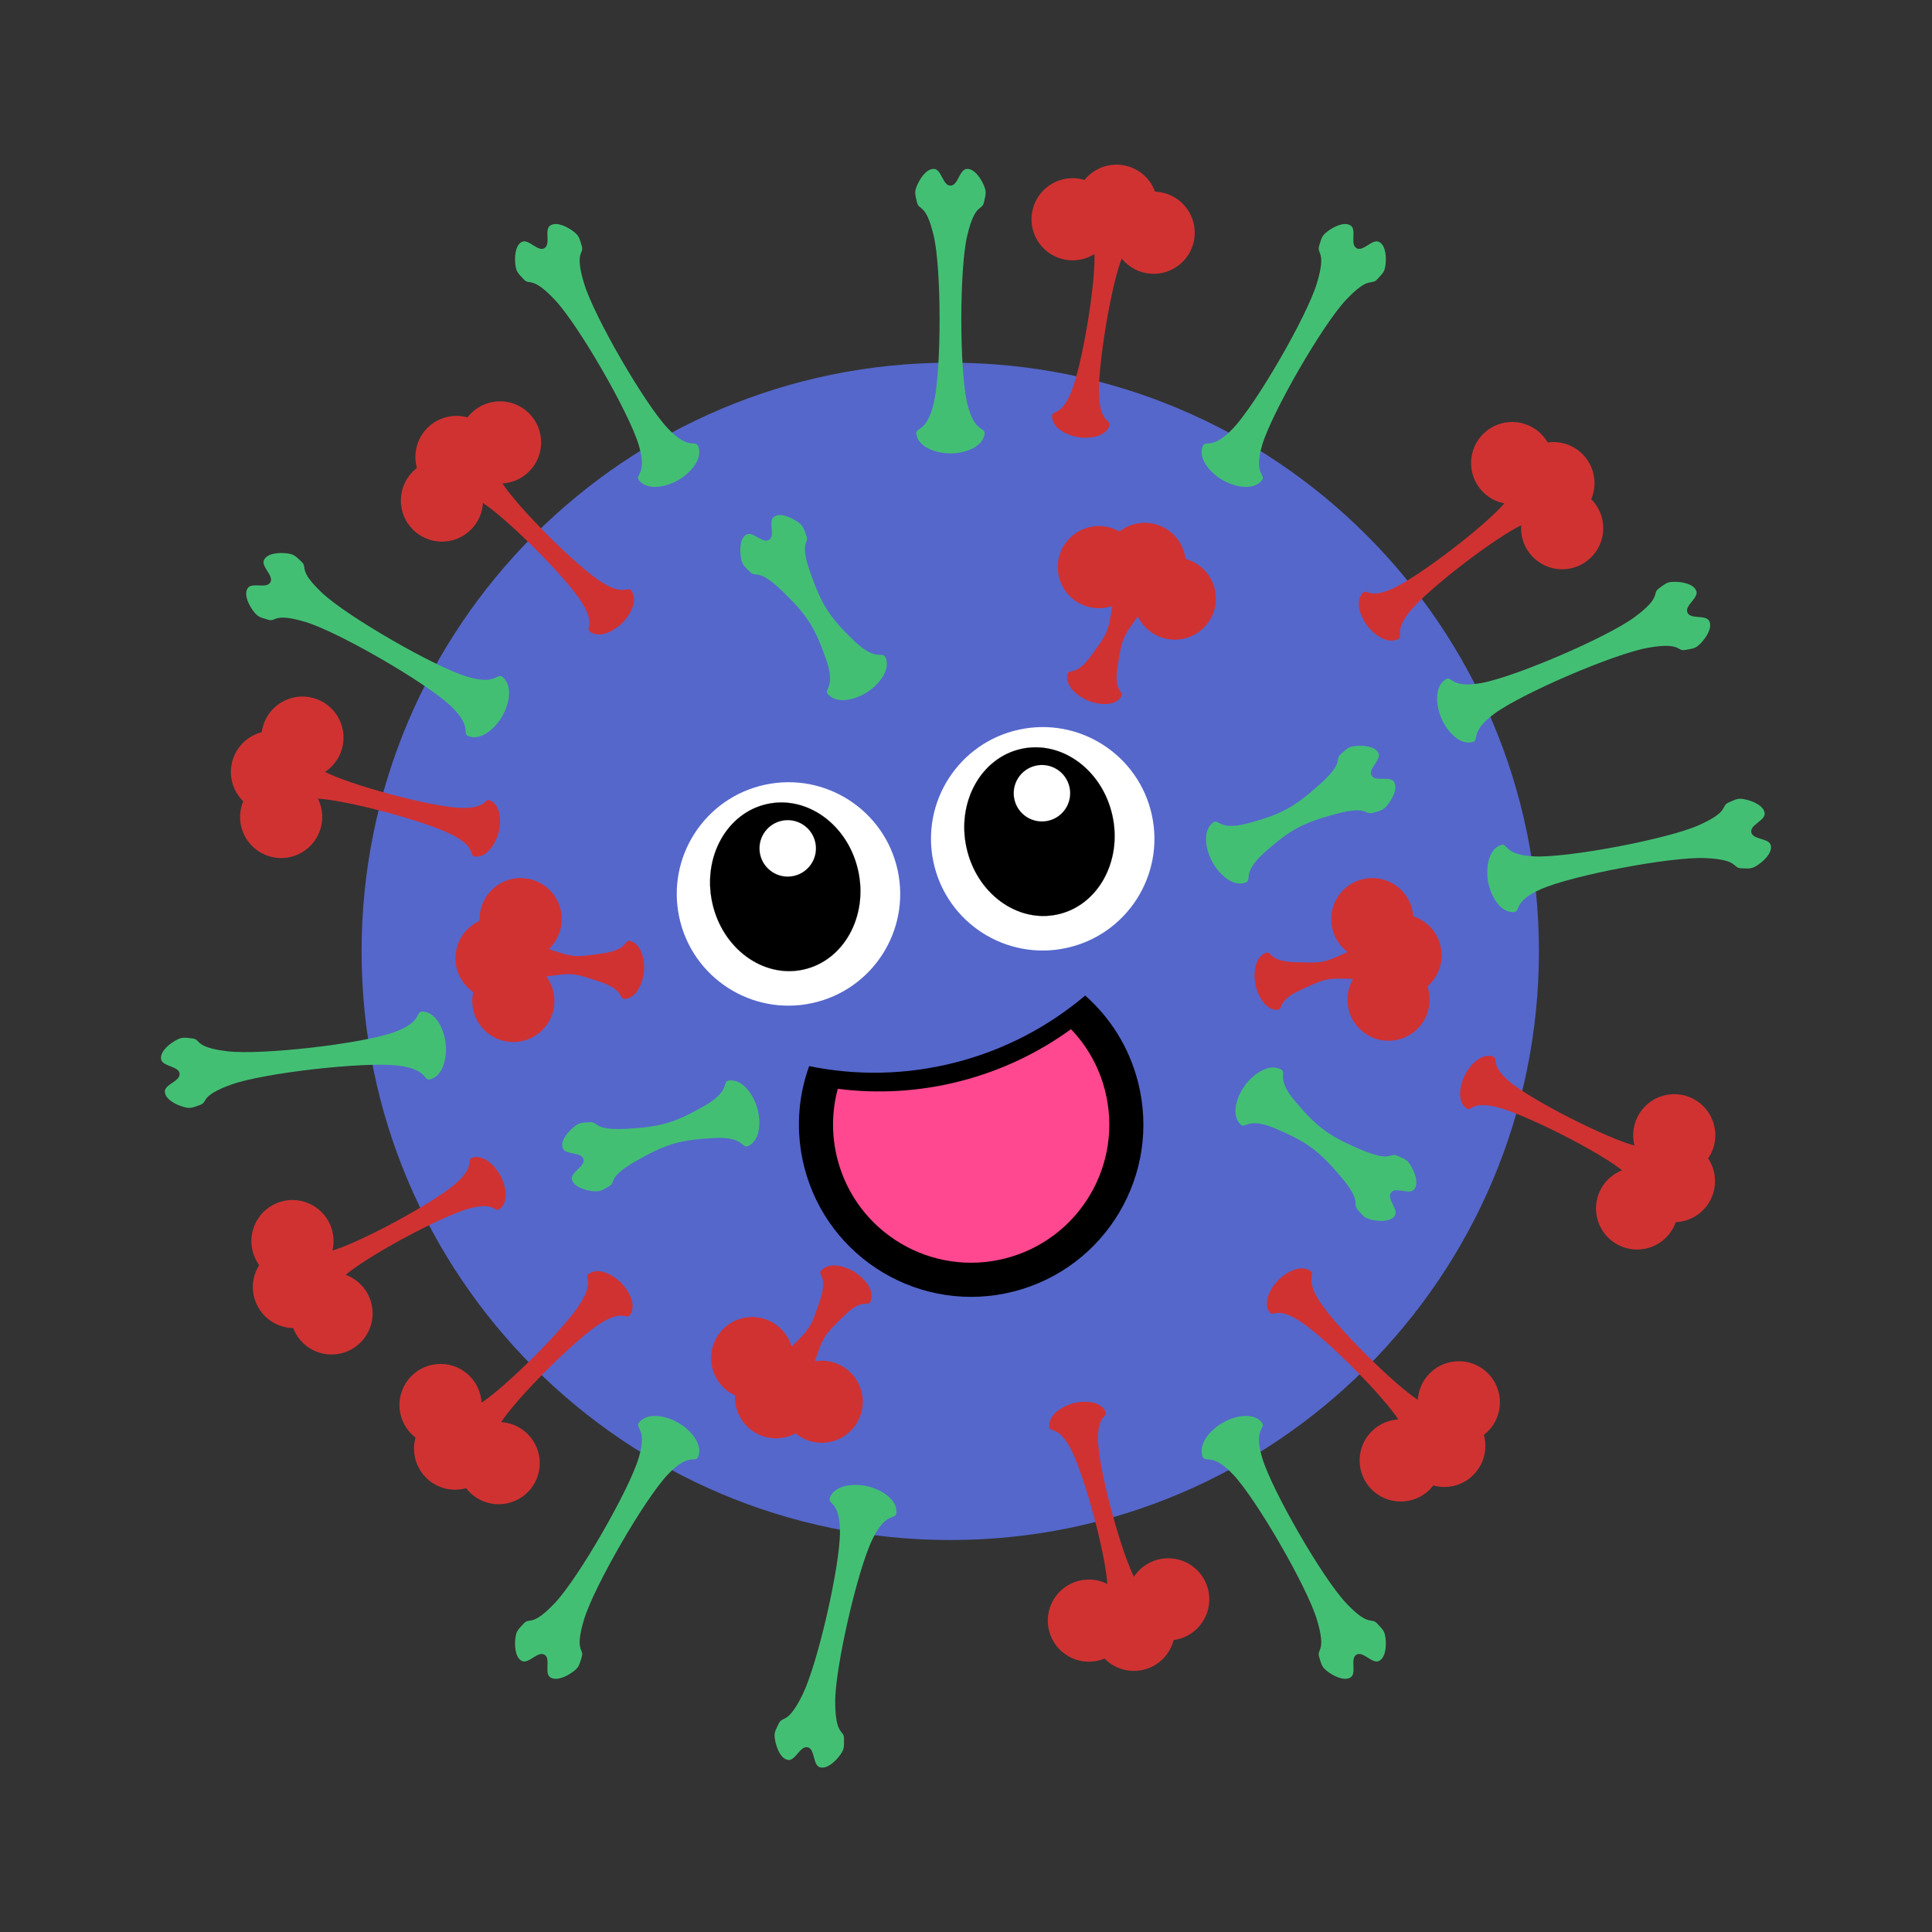 <svg:svg xmlns:dc="http://purl.org/dc/elements/1.1/" xmlns:ns1="http://sodipodi.sourceforge.net/DTD/sodipodi-0.dtd" xmlns:ns2="http://www.inkscape.org/namespaces/inkscape" xmlns:ns4="http://creativecommons.org/ns#" xmlns:rdf="http://www.w3.org/1999/02/22-rdf-syntax-ns#" xmlns:svg="http://www.w3.org/2000/svg" height="596.773" id="svg6135" version="1.1" viewBox="-49.664 -50.799 596.773 596.773" width="596.773" ns1:docname="_svgclean2.svg" ns2:version="0.48.3.1 r9886">
  <svg:rect x="-49.664" y="-50.799" width="596.773" height="596.773" fill="#333333" stroke="none"/>
  <ns1:namedview bordercolor="#666666" borderopacity="1.0" fit-margin-bottom="0" fit-margin-left="0" fit-margin-right="0" fit-margin-top="0" id="base" pagecolor="#ffffff" showgrid="false" ns2:current-layer="layer1" ns2:cx="206.51608" ns2:cy="-372.43719" ns2:document-units="px" ns2:pageopacity="0.0" ns2:pageshadow="2" ns2:window-height="452" ns2:window-maximized="0" ns2:window-width="670" ns2:window-x="104" ns2:window-y="104" ns2:zoom="0.35" />
  <svg:g id="layer1" transform="translate(-168.48 -221.91)" ns2:groupmode="layer" ns2:label="Layer 1">
    <svg:g id="g5416" transform="translate(1182.9 -971.43)">
      <svg:path d="m456 332.36c0 75.111-60.889 136-136 136s-136-60.889-136-136 60.889-136 136-136 136 60.889 136 136z" id="path3777-2" style="fill:#5567cb" transform="matrix(1.337 0 0 1.337 -1198.4 992.04)" ns1:cx="320" ns1:cy="332.36218" ns1:rx="136" ns1:ry="136" ns1:type="arc" />
      <svg:g id="g4726-4" style="fill:#d03232" transform="translate(-1145.5 904.06)">
        <svg:g id="g5460-5" style="fill:#d03232" transform="matrix(-1.122 1.122 -1.122 -1.122 1106.9 546.38)" ns2:transform-center-x="-100.95003" ns2:transform-center-y="98.792552">
          <svg:path d="m314.44 239.26c0.655 1.964 3.485 2.778 5.555 2.778s4.901-0.814 5.555-2.778c0.655-1.964-1.476-0.042-2.778-5.555s-1.301-22.263-0-27.776 2.433-4.097 2.778-5.555c0.344-1.458 0.428-1.745 0-2.778-0.428-1.033-1.468-2.778-2.778-2.778s-1.468 2.778-2.778 2.778c-1.309-0-1.468-2.778-2.778-2.778s-2.35 1.745-2.778 2.778c-0.428 1.033-0.344 1.32 0 2.778 0.344 1.458 1.476 0.042 2.778 5.555s1.301 22.263-0 27.776-3.432 3.591-2.778 5.555z" id="path5462-5" style="fill:#d03232" ns1:nodetypes="zzzzzzzzzzzzzzz" ns2:connector-curvature="0" ns2:transform-center-y="-113.9296" />
          <svg:path d="m328 196.36c0 4.418-3.582 8-8 8s-8-3.582-8-8 3.582-8 8-8 8 3.582 8 8z" id="path5464-1" style="fill:#d03232" ns1:cx="320" ns1:cy="196.36218" ns1:rx="8" ns1:ry="8" ns1:type="arc" />
          <svg:path d="m328 196.36c0 4.418-3.582 8-8 8s-8-3.582-8-8 3.582-8 8-8 8 3.582 8 8z" id="path5466-7" style="fill:#d03232" transform="translate(8,4)" ns1:cx="320" ns1:cy="196.36218" ns1:rx="8" ns1:ry="8" ns1:type="arc" />
          <svg:path d="m328 196.36c0 4.418-3.582 8-8 8s-8-3.582-8-8 3.582-8 8-8 8 3.582 8 8z" id="path5468-1" style="fill:#d03232" transform="translate(-8,4)" ns1:cx="320" ns1:cy="196.36218" ns1:rx="8" ns1:ry="8" ns1:type="arc" />
        </svg:g>
        <svg:g id="g5498-1" style="fill:#d03232" transform="matrix(-1.122 -1.122 1.122 -1.122 360.71 1265.3)" ns2:transform-center-x="98.792559" ns2:transform-center-y="100.95005">
          <svg:path d="m314.44 239.26c0.655 1.964 3.485 2.778 5.555 2.778s4.901-0.814 5.555-2.778c0.655-1.964-1.476-0.042-2.778-5.555s-1.301-22.263-0-27.776 2.433-4.097 2.778-5.555c0.344-1.458 0.428-1.745 0-2.778-0.428-1.033-1.468-2.778-2.778-2.778s-1.468 2.778-2.778 2.778c-1.309-0-1.468-2.778-2.778-2.778s-2.35 1.745-2.778 2.778c-0.428 1.033-0.344 1.32 0 2.778 0.344 1.458 1.476 0.042 2.778 5.555s1.301 22.263-0 27.776-3.432 3.591-2.778 5.555z" id="path5500-5" style="fill:#d03232" ns1:nodetypes="zzzzzzzzzzzzzzz" ns2:connector-curvature="0" ns2:transform-center-y="-113.9296" />
          <svg:path d="m328 196.36c0 4.418-3.582 8-8 8s-8-3.582-8-8 3.582-8 8-8 8 3.582 8 8z" id="path5502-2" style="fill:#d03232" ns1:cx="320" ns1:cy="196.36218" ns1:rx="8" ns1:ry="8" ns1:type="arc" />
          <svg:path d="m328 196.36c0 4.418-3.582 8-8 8s-8-3.582-8-8 3.582-8 8-8 8 3.582 8 8z" id="path5504-7" style="fill:#d03232" transform="translate(8,4)" ns1:cx="320" ns1:cy="196.36218" ns1:rx="8" ns1:ry="8" ns1:type="arc" />
          <svg:path d="m328 196.36c0 4.418-3.582 8-8 8s-8-3.582-8-8 3.582-8 8-8 8 3.582 8 8z" id="path5506-6" style="fill:#d03232" transform="translate(-8,4)" ns1:cx="320" ns1:cy="196.36218" ns1:rx="8" ns1:ry="8" ns1:type="arc" />
        </svg:g>
        <svg:g id="g5544-1" style="fill:#d03232" transform="matrix(1.122 -1.122 1.122 1.122 -356.94 518.35)" ns2:transform-center-x="100.95003" ns2:transform-center-y="-98.792555">
          <svg:path d="m314.44 239.26c0.655 1.964 3.485 2.778 5.555 2.778s4.901-0.814 5.555-2.778c0.655-1.964-1.476-0.042-2.778-5.555s-1.301-22.263-0-27.776 2.433-4.097 2.778-5.555c0.344-1.458 0.428-1.745 0-2.778-0.428-1.033-1.468-2.778-2.778-2.778s-1.468 2.778-2.778 2.778c-1.309-0-1.468-2.778-2.778-2.778s-2.35 1.745-2.778 2.778c-0.428 1.033-0.344 1.32 0 2.778 0.344 1.458 1.476 0.042 2.778 5.555s1.301 22.263-0 27.776-3.432 3.591-2.778 5.555z" id="path5546-4" style="fill:#d03232" ns1:nodetypes="zzzzzzzzzzzzzzz" ns2:connector-curvature="0" ns2:transform-center-y="-113.9296" />
          <svg:path d="m328 196.36c0 4.418-3.582 8-8 8s-8-3.582-8-8 3.582-8 8-8 8 3.582 8 8z" id="path5548-2" style="fill:#d03232" ns1:cx="320" ns1:cy="196.36218" ns1:rx="8" ns1:ry="8" ns1:type="arc" />
          <svg:path d="m328 196.36c0 4.418-3.582 8-8 8s-8-3.582-8-8 3.582-8 8-8 8 3.582 8 8z" id="path5550-3" style="fill:#d03232" transform="translate(8,4)" ns1:cx="320" ns1:cy="196.36218" ns1:rx="8" ns1:ry="8" ns1:type="arc" />
          <svg:path d="m328 196.36c0 4.418-3.582 8-8 8s-8-3.582-8-8 3.582-8 8-8 8 3.582 8 8z" id="path5552-2" style="fill:#d03232" transform="translate(-8,4)" ns1:cx="320" ns1:cy="196.36218" ns1:rx="8" ns1:ry="8" ns1:type="arc" />
        </svg:g>
        <svg:g id="g4517-2" style="fill:#d03232" transform="matrix(1.565 .26 -.26 1.565 -23.459 -88.475)" ns2:transform-center-x="-23.566515" ns2:transform-center-y="-137.01939">
          <svg:path d="m314.44 239.26c0.655 1.964 3.485 2.778 5.555 2.778s4.901-0.814 5.555-2.778c0.655-1.964-1.476-0.042-2.778-5.555s-1.301-22.263-0-27.776 2.433-4.097 2.778-5.555c0.344-1.458 0.428-1.745 0-2.778-0.428-1.033-1.468-2.778-2.778-2.778s-1.468 2.778-2.778 2.778c-1.309-0-1.468-2.778-2.778-2.778s-2.35 1.745-2.778 2.778c-0.428 1.033-0.344 1.32 0 2.778 0.344 1.458 1.476 0.042 2.778 5.555s1.301 22.263-0 27.776-3.432 3.591-2.778 5.555z" id="path4505-1" style="fill:#d03232" ns1:nodetypes="zzzzzzzzzzzzzzz" ns2:connector-curvature="0" ns2:transform-center-y="-113.9296" />
          <svg:path d="m328 196.36c0 4.418-3.582 8-8 8s-8-3.582-8-8 3.582-8 8-8 8 3.582 8 8z" id="path4511-6" style="fill:#d03232" ns1:cx="320" ns1:cy="196.36218" ns1:rx="8" ns1:ry="8" ns1:type="arc" />
          <svg:path d="m328 196.36c0 4.418-3.582 8-8 8s-8-3.582-8-8 3.582-8 8-8 8 3.582 8 8z" id="path4513-8" style="fill:#d03232" transform="translate(8,4)" ns1:cx="320" ns1:cy="196.36218" ns1:rx="8" ns1:ry="8" ns1:type="arc" />
          <svg:path d="m328 196.36c0 4.418-3.582 8-8 8s-8-3.582-8-8 3.582-8 8-8 8 3.582 8 8z" id="path4515-5" style="fill:#d03232" transform="translate(-8,4)" ns1:cx="320" ns1:cy="196.36218" ns1:rx="8" ns1:ry="8" ns1:type="arc" />
        </svg:g>
        <svg:g id="g5245-7" style="fill:#d03232" transform="matrix(1.466 .607 -.607 1.466 95.299 -94.164)" ns2:transform-center-x="-31.72753" ns2:transform-center-y="-62.682949">
          <svg:path d="m314.44 239.26c0.655 1.964 3.485 2.778 5.555 2.778s4.901-0.814 5.555-2.778c0.655-1.964-1.476-0.042-2.778-5.555s-1.301-5.405-0-10.918c1.301-5.513 2.433-4.097 2.778-5.555 0.344-1.458 0.428-1.745 0-2.778-0.428-1.033-1.468-2.778-2.778-2.778s-1.468 2.778-2.778 2.778c-1.309-0-1.468-2.778-2.778-2.778s-2.35 1.745-2.778 2.778c-0.428 1.033-0.344 1.32 0 2.778 0.344 1.458 1.476 0.042 2.778 5.555s1.301 5.405-0 10.918c-1.301 5.513-3.432 3.591-2.778 5.555z" id="path5247-6" style="fill:#d03232" ns1:nodetypes="zzzzzzzzzzzzzzz" ns2:connector-curvature="0" ns2:transform-center-y="-113.9296" />
          <svg:path d="m328 196.36c0 4.418-3.582 8-8 8s-8-3.582-8-8 3.582-8 8-8 8 3.582 8 8z" id="path5249-1" style="fill:#d03232" transform="translate(0 16.858)" ns1:cx="320" ns1:cy="196.36218" ns1:rx="8" ns1:ry="8" ns1:type="arc" />
          <svg:path d="m328 196.36c0 4.418-3.582 8-8 8s-8-3.582-8-8 3.582-8 8-8 8 3.582 8 8z" id="path5251-8" style="fill:#d03232" transform="translate(8 20.858)" ns1:cx="320" ns1:cy="196.36218" ns1:rx="8" ns1:ry="8" ns1:type="arc" />
          <svg:path d="m328 196.36c0 4.418-3.582 8-8 8s-8-3.582-8-8 3.582-8 8-8 8 3.582 8 8z" id="path5253-9" style="fill:#d03232" transform="translate(-8 20.858)" ns1:cx="320" ns1:cy="196.36218" ns1:rx="8" ns1:ry="8" ns1:type="arc" />
        </svg:g>
        <svg:g id="g5392-2" style="fill:#d03232" transform="matrix(.966 1.258 -1.258 .966 499.16 -204.53)" ns2:transform-center-x="-109.8493" ns2:transform-center-y="-88.530688">
          <svg:path d="m314.44 239.26c0.655 1.964 3.485 2.778 5.555 2.778s4.901-0.814 5.555-2.778c0.655-1.964-1.476-0.042-2.778-5.555s-1.301-22.263-0-27.776 2.433-4.097 2.778-5.555c0.344-1.458 0.428-1.745 0-2.778-0.428-1.033-1.468-2.778-2.778-2.778s-1.468 2.778-2.778 2.778c-1.309-0-1.468-2.778-2.778-2.778s-2.35 1.745-2.778 2.778c-0.428 1.033-0.344 1.32 0 2.778 0.344 1.458 1.476 0.042 2.778 5.555s1.301 22.263-0 27.776-3.432 3.591-2.778 5.555z" id="path5394-7" style="fill:#d03232" ns1:nodetypes="zzzzzzzzzzzzzzz" ns2:connector-curvature="0" ns2:transform-center-y="-113.9296" />
          <svg:path d="m328 196.36c0 4.418-3.582 8-8 8s-8-3.582-8-8 3.582-8 8-8 8 3.582 8 8z" id="path5396-9" style="fill:#d03232" ns1:cx="320" ns1:cy="196.36218" ns1:rx="8" ns1:ry="8" ns1:type="arc" />
          <svg:path d="m328 196.36c0 4.418-3.582 8-8 8s-8-3.582-8-8 3.582-8 8-8 8 3.582 8 8z" id="path5398-5" style="fill:#d03232" transform="translate(8,4)" ns1:cx="320" ns1:cy="196.36218" ns1:rx="8" ns1:ry="8" ns1:type="arc" />
          <svg:path d="m328 196.36c0 4.418-3.582 8-8 8s-8-3.582-8-8 3.582-8 8-8 8 3.582 8 8z" id="path5400-4" style="fill:#d03232" transform="translate(-8,4)" ns1:cx="320" ns1:cy="196.36218" ns1:rx="8" ns1:ry="8" ns1:type="arc" />
        </svg:g>
        <svg:g id="g5295-3" style="fill:#d03232" transform="matrix(.314 1.555 -1.555 .314 745.1 -30.977)" ns2:transform-center-x="-67.571363" ns2:transform-center-y="-13.931437">
          <svg:path d="m314.44 239.26c0.655 1.964 3.485 2.778 5.555 2.778s4.901-0.814 5.555-2.778c0.655-1.964-1.476-0.042-2.778-5.555s-1.301-5.405-0-10.918c1.301-5.513 2.433-4.097 2.778-5.555 0.344-1.458 0.428-1.745 0-2.778-0.428-1.033-1.468-2.778-2.778-2.778s-1.468 2.778-2.778 2.778c-1.309-0-1.468-2.778-2.778-2.778s-2.35 1.745-2.778 2.778c-0.428 1.033-0.344 1.32 0 2.778 0.344 1.458 1.476 0.042 2.778 5.555s1.301 5.405-0 10.918c-1.301 5.513-3.432 3.591-2.778 5.555z" id="path5297-1" style="fill:#d03232" ns1:nodetypes="zzzzzzzzzzzzzzz" ns2:connector-curvature="0" ns2:transform-center-y="-113.9296" />
          <svg:path d="m328 196.36c0 4.418-3.582 8-8 8s-8-3.582-8-8 3.582-8 8-8 8 3.582 8 8z" id="path5299-2" style="fill:#d03232" transform="translate(0 16.858)" ns1:cx="320" ns1:cy="196.36218" ns1:rx="8" ns1:ry="8" ns1:type="arc" />
          <svg:path d="m328 196.36c0 4.418-3.582 8-8 8s-8-3.582-8-8 3.582-8 8-8 8 3.582 8 8z" id="path5301-3" style="fill:#d03232" transform="translate(8 20.858)" ns1:cx="320" ns1:cy="196.36218" ns1:rx="8" ns1:ry="8" ns1:type="arc" />
          <svg:path d="m328 196.36c0 4.418-3.582 8-8 8s-8-3.582-8-8 3.582-8 8-8 8 3.582 8 8z" id="path5303-3" style="fill:#d03232" transform="translate(-8 20.858)" ns1:cx="320" ns1:cy="196.36218" ns1:rx="8" ns1:ry="8" ns1:type="arc" />
        </svg:g>
        <svg:g id="g5323-4" style="fill:#d03232" transform="matrix(-1.343 -.843 .843 -1.343 571.13 1226.2)" ns2:transform-center-x="41.96095" ns2:transform-center-y="57.837482">
          <svg:path d="m314.44 239.26c0.655 1.964 3.485 2.778 5.555 2.778s4.901-0.814 5.555-2.778c0.655-1.964-1.476-0.042-2.778-5.555s-1.301-5.405-0-10.918c1.301-5.513 2.433-4.097 2.778-5.555 0.344-1.458 0.428-1.745 0-2.778-0.428-1.033-1.468-2.778-2.778-2.778s-1.468 2.778-2.778 2.778c-1.309-0-1.468-2.778-2.778-2.778s-2.35 1.745-2.778 2.778c-0.428 1.033-0.344 1.32 0 2.778 0.344 1.458 1.476 0.042 2.778 5.555s1.301 5.405-0 10.918c-1.301 5.513-3.432 3.591-2.778 5.555z" id="path5325-1" style="fill:#d03232" ns1:nodetypes="zzzzzzzzzzzzzzz" ns2:connector-curvature="0" ns2:transform-center-y="-113.9296" />
          <svg:path d="m328 196.36c0 4.418-3.582 8-8 8s-8-3.582-8-8 3.582-8 8-8 8 3.582 8 8z" id="path5327-1" style="fill:#d03232" transform="translate(0 16.858)" ns1:cx="320" ns1:cy="196.36218" ns1:rx="8" ns1:ry="8" ns1:type="arc" />
          <svg:path d="m328 196.36c0 4.418-3.582 8-8 8s-8-3.582-8-8 3.582-8 8-8 8 3.582 8 8z" id="path5329-3" style="fill:#d03232" transform="translate(8 20.858)" ns1:cx="320" ns1:cy="196.36218" ns1:rx="8" ns1:ry="8" ns1:type="arc" />
          <svg:path d="m328 196.36c0 4.418-3.582 8-8 8s-8-3.582-8-8 3.582-8 8-8 8 3.582 8 8z" id="path5331-8" style="fill:#d03232" transform="translate(-8 20.858)" ns1:cx="320" ns1:cy="196.36218" ns1:rx="8" ns1:ry="8" ns1:type="arc" />
        </svg:g>
        <svg:g id="g5351-7" style="fill:#d03232" transform="matrix(.141 -1.58 1.58 .141 -147.22 1010)" ns2:transform-center-x="68.180107" ns2:transform-center-y="-8.6868897">
          <svg:path d="m314.44 239.26c0.655 1.964 3.485 2.778 5.555 2.778s4.901-0.814 5.555-2.778c0.655-1.964-1.476-0.042-2.778-5.555s-1.301-5.405-0-10.918c1.301-5.513 2.433-4.097 2.778-5.555 0.344-1.458 0.428-1.745 0-2.778-0.428-1.033-1.468-2.778-2.778-2.778s-1.468 2.778-2.778 2.778c-1.309-0-1.468-2.778-2.778-2.778s-2.35 1.745-2.778 2.778c-0.428 1.033-0.344 1.32 0 2.778 0.344 1.458 1.476 0.042 2.778 5.555s1.301 5.405-0 10.918c-1.301 5.513-3.432 3.591-2.778 5.555z" id="path5353-4" style="fill:#d03232" ns1:nodetypes="zzzzzzzzzzzzzzz" ns2:connector-curvature="0" ns2:transform-center-y="-113.9296" />
          <svg:path d="m328 196.36c0 4.418-3.582 8-8 8s-8-3.582-8-8 3.582-8 8-8 8 3.582 8 8z" id="path5355-2" style="fill:#d03232" transform="translate(0 16.858)" ns1:cx="320" ns1:cy="196.36218" ns1:rx="8" ns1:ry="8" ns1:type="arc" />
          <svg:path d="m328 196.36c0 4.418-3.582 8-8 8s-8-3.582-8-8 3.582-8 8-8 8 3.582 8 8z" id="path5357-7" style="fill:#d03232" transform="translate(8 20.858)" ns1:cx="320" ns1:cy="196.36218" ns1:rx="8" ns1:ry="8" ns1:type="arc" />
          <svg:path d="m328 196.36c0 4.418-3.582 8-8 8s-8-3.582-8-8 3.582-8 8-8 8 3.582 8 8z" id="path5359-7" style="fill:#d03232" transform="translate(-8 20.858)" ns1:cx="320" ns1:cy="196.36218" ns1:rx="8" ns1:ry="8" ns1:type="arc" />
        </svg:g>
        <svg:g id="g5432-9" style="fill:#d03232" transform="matrix(-.718 1.414 -1.414 -.718 1105.9 291.83)" ns2:transform-center-x="-123.41021" ns2:transform-center-y="67.384229">
          <svg:path d="m314.44 239.26c0.655 1.964 3.485 2.778 5.555 2.778s4.901-0.814 5.555-2.778c0.655-1.964-1.476-0.042-2.778-5.555s-1.301-22.263-0-27.776 2.433-4.097 2.778-5.555c0.344-1.458 0.428-1.745 0-2.778-0.428-1.033-1.468-2.778-2.778-2.778s-1.468 2.778-2.778 2.778c-1.309-0-1.468-2.778-2.778-2.778s-2.35 1.745-2.778 2.778c-0.428 1.033-0.344 1.32 0 2.778 0.344 1.458 1.476 0.042 2.778 5.555s1.301 22.263-0 27.776-3.432 3.591-2.778 5.555z" id="path5434-3" style="fill:#d03232" ns1:nodetypes="zzzzzzzzzzzzzzz" ns2:connector-curvature="0" ns2:transform-center-y="-113.9296" />
          <svg:path d="m328 196.36c0 4.418-3.582 8-8 8s-8-3.582-8-8 3.582-8 8-8 8 3.582 8 8z" id="path5436-1" style="fill:#d03232" ns1:cx="320" ns1:cy="196.36218" ns1:rx="8" ns1:ry="8" ns1:type="arc" />
          <svg:path d="m328 196.36c0 4.418-3.582 8-8 8s-8-3.582-8-8 3.582-8 8-8 8 3.582 8 8z" id="path5438-9" style="fill:#d03232" transform="translate(8,4)" ns1:cx="320" ns1:cy="196.36218" ns1:rx="8" ns1:ry="8" ns1:type="arc" />
          <svg:path d="m328 196.36c0 4.418-3.582 8-8 8s-8-3.582-8-8 3.582-8 8-8 8 3.582 8 8z" id="path5440-8" style="fill:#d03232" transform="translate(-8,4)" ns1:cx="320" ns1:cy="196.36218" ns1:rx="8" ns1:ry="8" ns1:type="arc" />
        </svg:g>
        <svg:g id="g5470-6" style="fill:#d03232" transform="matrix(-1.532 .411 -.411 -1.532 1002.6 911.22)" ns2:transform-center-x="-41.953217" ns2:transform-center-y="133.65634">
          <svg:path d="m314.44 239.26c0.655 1.964 3.485 2.778 5.555 2.778s4.901-0.814 5.555-2.778c0.655-1.964-1.476-0.042-2.778-5.555s-1.301-22.263-0-27.776 2.433-4.097 2.778-5.555c0.344-1.458 0.428-1.745 0-2.778-0.428-1.033-1.468-2.778-2.778-2.778s-1.468 2.778-2.778 2.778c-1.309-0-1.468-2.778-2.778-2.778s-2.35 1.745-2.778 2.778c-0.428 1.033-0.344 1.32 0 2.778 0.344 1.458 1.476 0.042 2.778 5.555s1.301 22.263-0 27.776-3.432 3.591-2.778 5.555z" id="path5472-5" style="fill:#d03232" ns1:nodetypes="zzzzzzzzzzzzzzz" ns2:connector-curvature="0" ns2:transform-center-y="-113.9296" />
          <svg:path d="m328 196.36c0 4.418-3.582 8-8 8s-8-3.582-8-8 3.582-8 8-8 8 3.582 8 8z" id="path5474-0" style="fill:#d03232" ns1:cx="320" ns1:cy="196.36218" ns1:rx="8" ns1:ry="8" ns1:type="arc" />
          <svg:path d="m328 196.36c0 4.418-3.582 8-8 8s-8-3.582-8-8 3.582-8 8-8 8 3.582 8 8z" id="path5476-2" style="fill:#d03232" transform="translate(8,4)" ns1:cx="320" ns1:cy="196.36218" ns1:rx="8" ns1:ry="8" ns1:type="arc" />
          <svg:path d="m328 196.36c0 4.418-3.582 8-8 8s-8-3.582-8-8 3.582-8 8-8 8 3.582 8 8z" id="path5478-8" style="fill:#d03232" transform="translate(-8,4)" ns1:cx="320" ns1:cy="196.36218" ns1:rx="8" ns1:ry="8" ns1:type="arc" />
        </svg:g>
        <svg:g id="g5516-6" style="fill:#d03232" transform="matrix(-.754 -1.396 1.396 -.754 139.37 1230.8)" ns2:transform-center-x="121.94023" ns2:transform-center-y="70.33594">
          <svg:path d="m314.44 239.26c0.655 1.964 3.485 2.778 5.555 2.778s4.901-0.814 5.555-2.778c0.655-1.964-1.476-0.042-2.778-5.555s-1.301-22.263-0-27.776 2.433-4.097 2.778-5.555c0.344-1.458 0.428-1.745 0-2.778-0.428-1.033-1.468-2.778-2.778-2.778s-1.468 2.778-2.778 2.778c-1.309-0-1.468-2.778-2.778-2.778s-2.35 1.745-2.778 2.778c-0.428 1.033-0.344 1.32 0 2.778 0.344 1.458 1.476 0.042 2.778 5.555s1.301 22.263-0 27.776-3.432 3.591-2.778 5.555z" id="path5518-0" style="fill:#d03232" ns1:nodetypes="zzzzzzzzzzzzzzz" ns2:connector-curvature="0" ns2:transform-center-y="-113.9296" />
          <svg:path d="m328 196.36c0 4.418-3.582 8-8 8s-8-3.582-8-8 3.582-8 8-8 8 3.582 8 8z" id="path5520-2" style="fill:#d03232" ns1:cx="320" ns1:cy="196.36218" ns1:rx="8" ns1:ry="8" ns1:type="arc" />
          <svg:path d="m328 196.36c0 4.418-3.582 8-8 8s-8-3.582-8-8 3.582-8 8-8 8 3.582 8 8z" id="path5522-4" style="fill:#d03232" transform="translate(8,4)" ns1:cx="320" ns1:cy="196.36218" ns1:rx="8" ns1:ry="8" ns1:type="arc" />
          <svg:path d="m328 196.36c0 4.418-3.582 8-8 8s-8-3.582-8-8 3.582-8 8-8 8 3.582 8 8z" id="path5524-8" style="fill:#d03232" transform="translate(-8,4)" ns1:cx="320" ns1:cy="196.36218" ns1:rx="8" ns1:ry="8" ns1:type="arc" />
        </svg:g>
        <svg:g id="g5526-6" style="fill:#d03232" transform="matrix(.411 -1.532 1.532 .411 -266.92 886.47)" ns2:transform-center-x="134.44604" ns2:transform-center-y="-39.006044">
          <svg:path d="m314.44 239.26c0.655 1.964 3.485 2.778 5.555 2.778s4.901-0.814 5.555-2.778c0.655-1.964-1.476-0.042-2.778-5.555s-1.301-22.263-0-27.776 2.433-4.097 2.778-5.555c0.344-1.458 0.428-1.745 0-2.778-0.428-1.033-1.468-2.778-2.778-2.778s-1.468 2.778-2.778 2.778c-1.309-0-1.468-2.778-2.778-2.778s-2.35 1.745-2.778 2.778c-0.428 1.033-0.344 1.32 0 2.778 0.344 1.458 1.476 0.042 2.778 5.555s1.301 22.263-0 27.776-3.432 3.591-2.778 5.555z" id="path5528-5" style="fill:#d03232" ns1:nodetypes="zzzzzzzzzzzzzzz" ns2:connector-curvature="0" ns2:transform-center-y="-113.9296" />
          <svg:path d="m328 196.36c0 4.418-3.582 8-8 8s-8-3.582-8-8 3.582-8 8-8 8 3.582 8 8z" id="path5530-0" style="fill:#d03232" ns1:cx="320" ns1:cy="196.36218" ns1:rx="8" ns1:ry="8" ns1:type="arc" />
          <svg:path d="m328 196.36c0 4.418-3.582 8-8 8s-8-3.582-8-8 3.582-8 8-8 8 3.582 8 8z" id="path5532-9" style="fill:#d03232" transform="translate(8,4)" ns1:cx="320" ns1:cy="196.36218" ns1:rx="8" ns1:ry="8" ns1:type="arc" />
          <svg:path d="m328 196.36c0 4.418-3.582 8-8 8s-8-3.582-8-8 3.582-8 8-8 8 3.582 8 8z" id="path5534-0" style="fill:#d03232" transform="translate(-8,4)" ns1:cx="320" ns1:cy="196.36218" ns1:rx="8" ns1:ry="8" ns1:type="arc" />
        </svg:g>
      </svg:g>
      <svg:g id="g4710-0" style="fill:#43bf74" transform="translate(-1145.5 904.06)">
        <svg:path d="m364.66 373.37c1.219 3.656 6.486 5.17 10.34 5.17 3.853 0 9.121-1.514 10.34-5.17 1.219-3.656-2.748-0.079-5.17-10.34s-2.422-41.438 0-51.699 4.529-7.626 5.17-10.34c0.641-2.714 0.796-3.248 0-5.17-0.796-1.922-2.733-5.17-5.17-5.17s-2.733 5.17-5.17 5.17-2.733-5.17-5.17-5.17-4.374 3.248-5.17 5.17c-0.796 1.922-0.641 2.456 0 5.17 0.641 2.714 2.748 0.079 5.17 10.34s2.422 41.438 0 51.699-6.388 6.684-5.17 10.34z" id="path3765-6" style="fill:#43bf74" ns1:nodetypes="zzzzzzzzzzzzzzz" ns2:connector-curvature="0" ns2:transform-center-y="-158.6" />
        <svg:path d="m337.81 453.53c3.003 2.414 8.252 0.836 11.492-1.25 3.24-2.086 6.85-6.211 5.895-9.944-0.954-3.733-2.353 1.421-9.944-5.895-7.591-7.316-9.992-11.046-13.51-20.985-3.518-9.939-0.32-8.864-1.25-11.492-0.93-2.629-1.089-3.162-2.799-4.347-1.71-1.185-5.096-2.868-7.146-1.548s0.501 5.826-1.548 7.146-5.096-2.868-7.146-1.548-1.919 5.099-1.548 7.146 0.791 2.412 2.799 4.347c2.008 1.935 2.353-1.421 9.944 5.895s9.992 11.046 13.51 20.985c3.518 9.939-1.753 9.078 1.25 11.492z" id="path5255-1" style="fill:#43bf74" ns1:nodetypes="zzzzzzzzzzzzzzz" ns2:connector-curvature="0" ns2:transform-center-x="47.992182" ns2:transform-center-y="-74.902816" />
        <svg:path d="m455.48 493.14c-2.632 2.814-1.452 8.167 0.385 11.554 1.837 3.387 5.68 7.296 9.474 6.624 3.794-0.672-1.241-2.453 6.624-9.474 7.865-7.022 11.764-9.136 21.939-11.899 10.175-2.763 8.863 0.345 11.554-0.385 2.691-0.731 3.235-0.849 4.545-2.465 1.31-1.616 3.242-4.867 2.08-7.009s-5.847 0.063-7.009-2.08 3.242-4.867 2.08-7.009-4.94-2.296-7.009-2.08c-2.069 0.217-2.465 0.608-4.545 2.465s1.241 2.453-6.624 9.474c-7.865 7.022-11.764 9.136-21.939 11.899-10.175 2.763-8.921-2.429-11.554 0.385z" id="path5293-3" style="fill:#43bf74" ns1:nodetypes="zzzzzzzzzzzzzzz" ns2:connector-curvature="0" ns2:transform-center-x="-78.333879" ns2:transform-center-y="-42.240104" />
        <svg:path d="m313.27 592.04c3.162-2.203 3.124-7.684 2.034-11.38-1.09-3.696-4.032-8.321-7.883-8.456-3.851-0.135 0.702 2.658-8.456 7.883-9.157 5.226-13.412 6.48-23.939 7.059s-8.596-2.188-11.38-2.034c-2.784 0.153-3.341 0.155-4.959 1.462s-4.186 4.083-3.497 6.421c0.689 2.338 5.732 1.159 6.421 3.497 0.689 2.338-4.186 4.083-3.497 6.421 0.689 2.338 4.353 3.277 6.421 3.497 2.068 0.22 2.537-0.08 4.959-1.462s-0.702-2.658 8.456-7.883 13.412-6.48 23.939-7.059c10.527-0.579 8.218 4.237 11.38 2.034z" id="path5321-8" style="fill:#43bf74" ns1:nodetypes="zzzzzzzzzzzzzzz" ns2:connector-curvature="0" ns2:transform-center-x="85.436686" ns2:transform-center-y="25.088718" />
        <svg:path d="m476.26 568.46c-3.667-1.183-8.007 2.165-10.289 5.27-2.282 3.105-4.182 8.246-1.958 11.393 2.224 3.147 1.691-2.167 11.393 1.958 9.703 4.125 13.277 6.752 20.11 14.781 6.833 8.029 3.462 8.166 5.27 10.289 1.807 2.123 2.146 2.565 4.166 3.062 2.02 0.497 5.784 0.86 7.228-1.104 1.443-1.964-2.547-5.264-1.104-7.228 1.443-1.964 5.784 0.86 7.228-1.104 1.443-1.964-0.027-5.448-1.104-7.228s-1.6-1.971-4.166-3.062c-2.566-1.091-1.691 2.167-11.393-1.958-9.703-4.125-13.277-6.752-20.11-14.781-6.833-8.029-1.602-9.106-5.27-10.289z" id="path5349-9" style="fill:#43bf74" ns1:nodetypes="zzzzzzzzzzzzzzz" ns2:connector-curvature="0" ns2:transform-center-x="-85.825626" ns2:transform-center-y="30.981502" />
        <svg:path d="m452.69 377.13c-0.773 3.775 3.032 7.721 6.37 9.647s8.656 3.249 11.54 0.693c2.883-2.557-2.34-1.442 0.693-11.54s18.621-37.097 25.85-44.773c7.228-7.675 7.736-4.34 9.647-6.37s2.313-2.415 2.585-4.477c0.272-2.062 0.218-5.844-1.892-7.062-2.111-1.219-4.952 3.111-7.062 1.892s0.218-5.844-1.892-7.062-5.412 0.626-7.062 1.892c-1.65 1.266-1.783 1.807-2.585 4.477-0.802 2.671 2.34 1.442-0.693 11.54s-18.621 37.098-25.85 44.773c-7.228 7.675-8.875 2.594-9.647 6.37z" id="path5388-3" style="fill:#43bf74" ns1:nodetypes="zzzzzzzzzzzzzzz" ns2:connector-curvature="0" ns2:transform-center-x="-79.305468" ns2:transform-center-y="-137.67908" />
        <svg:path d="m527.31 448.82c-2.878 2.563-2.189 8.001-0.668 11.541 1.521 3.54 4.992 7.783 8.832 7.459 3.84-0.324-1.012-2.555 7.459-8.832 8.471-6.277 37.116-18.584 47.5-20.41 10.384-1.825 8.795 1.151 11.541 0.668 2.746-0.483 3.299-0.551 4.75-2.041s3.671-4.552 2.709-6.791c-0.962-2.239-5.829-0.47-6.791-2.709-0.962-2.239 3.671-4.552 2.709-6.791-0.962-2.239-4.711-2.736-6.791-2.709-2.08 0.027-2.51 0.381-4.75 2.041-2.24 1.66 1.012 2.555-7.459 8.832-8.471 6.277-37.116 18.584-47.5 20.41-10.384 1.825-8.663-3.231-11.541-0.668z" id="path5430-4" style="fill:#43bf74" ns1:nodetypes="zzzzzzzzzzzzzzz" ns2:connector-curvature="0" ns2:transform-center-x="-146.08789" ns2:transform-center-y="-62.614878" />
        <svg:path d="m544.25 499.86c-3.364 1.879-3.87 7.337-3.151 11.122 0.718 3.786 3.188 8.679 7.007 9.195 3.819 0.516-0.435-2.714 9.195-7.007 9.63-4.293 40.26-10.106 50.793-9.639 10.533 0.467 8.337 3.028 11.122 3.151 2.786 0.123 3.34 0.177 5.079-0.964s4.57-3.649 4.115-6.043-5.589-1.721-6.043-4.115c-0.454-2.394 4.57-3.649 4.115-6.043-0.454-2.394-4.007-3.692-6.043-4.115-2.037-0.424-2.533-0.171-5.079 0.964-2.547 1.135 0.435 2.714-9.195 7.007-9.63 4.293-40.26 10.106-50.793 9.639-10.533-0.467-7.758-5.03-11.122-3.151z" id="path5452-4" style="fill:#43bf74" ns1:nodetypes="zzzzzzzzzzzzzzz" ns2:connector-curvature="0" ns2:transform-center-x="-156.18336" ns2:transform-center-y="-29.640055" />
        <svg:path d="m470.6 677.26c-2.883-2.557-8.202-1.234-11.54 0.693-3.337 1.927-7.142 5.872-6.37 9.647 0.773 3.775 2.419-1.306 9.647 6.37s22.817 34.675 25.85 44.773c3.033 10.098-0.109 8.869 0.693 11.54 0.802 2.671 0.935 3.211 2.585 4.477s4.952 3.111 7.062 1.892-0.218-5.844 1.892-7.062c2.111-1.219 4.952 3.111 7.062 1.892s2.164-5 1.892-7.062c-0.272-2.062-0.673-2.447-2.585-4.477s-2.419 1.306-9.647-6.37-22.817-34.675-25.85-44.773c-3.033-10.098 2.191-8.983-0.693-11.54z" id="path5480-6" style="fill:#43bf74" ns1:nodetypes="zzzzzzzzzzzzzzz" ns2:connector-curvature="0" ns2:transform-center-x="-79.305469" ns2:transform-center-y="137.67908" />
        <svg:path d="m358.3 704.92c-0.371-3.836-5.167-6.489-8.923-7.35-3.756-0.861-9.229-0.562-11.234 2.729-2.005 3.291 2.66 0.691 2.729 11.234s-6.899 40.931-11.553 50.392c-4.654 9.46-6.119 6.421-7.35 8.923-1.231 2.502-1.502 2.988-1.155 5.039 0.346 2.051 1.508 5.65 3.884 6.194 2.376 0.545 3.819-4.428 6.194-3.884 2.376 0.545 1.508 5.65 3.884 6.194 2.376 0.545 4.989-2.188 6.194-3.884 1.205-1.695 1.173-2.251 1.155-5.039s-2.66-0.691-2.729-11.234 6.899-40.931 11.553-50.392c4.654-9.46 7.721-5.088 7.35-8.923z" id="path5486-0" style="fill:#43bf74" ns1:nodetypes="zzzzzzzzzzzzzzz" ns2:connector-curvature="0" ns2:transform-center-x="35.49613" ns2:transform-center-y="154.99601" />
        <svg:path d="m297.31 687.6c0.773-3.775-3.032-7.721-6.37-9.647s-8.656-3.249-11.54-0.693c-2.883 2.557 2.34 1.442-0.693 11.54s-18.621 37.097-25.85 44.773c-7.228 7.675-7.736 4.34-9.647 6.37-1.912 2.03-2.313 2.415-2.585 4.477-0.272 2.062-0.218 5.844 1.892 7.062 2.111 1.219 4.952-3.111 7.062-1.892s-0.218 5.844 1.892 7.062 5.412-0.626 7.062-1.892c1.65-1.266 1.783-1.807 2.585-4.477 0.802-2.671-2.34-1.442 0.693-11.54s18.621-37.098 25.85-44.773c7.228-7.675 8.875-2.594 9.647-6.37z" id="path5508-6" style="fill:#43bf74" ns1:nodetypes="zzzzzzzzzzzzzzz" ns2:connector-curvature="0" ns2:transform-center-x="79.30547" ns2:transform-center-y="137.67908" />
        <svg:path d="m215.11 571.58c3.494-1.626 4.4-7.031 3.963-10.86-0.437-3.829-2.54-8.89-6.31-9.686-3.77-0.796 0.234 2.739-9.686 6.31-9.92 3.571-40.895 7.11-51.365 5.867-10.47-1.242-8.091-3.634-10.86-3.963-2.769-0.329-3.317-0.422-5.136 0.587s-4.826 3.302-4.55 5.723c0.277 2.421 5.447 2.128 5.723 4.55 0.277 2.421-4.826 3.302-4.55 5.723s3.723 3.977 5.723 4.55c2 0.573 2.513 0.358 5.136-0.587 2.623-0.944-0.234-2.739 9.686-6.31s40.895-7.11 51.365-5.867c10.47 1.242 7.366 5.589 10.86 3.963z" id="path5514-6" style="fill:#43bf74" ns1:nodetypes="zzzzzzzzzzzzzzz" ns2:connector-curvature="0" ns2:transform-center-x="157.72463" ns2:transform-center-y="18.143024" />
        <svg:path d="m226.91 466.1c3.775 0.773 7.721-3.032 9.647-6.37s3.249-8.656 0.693-11.54c-2.557-2.883-1.442 2.34-11.54-0.693-10.098-3.033-37.098-18.621-44.773-25.85-7.675-7.228-4.34-7.736-6.37-9.647-2.03-1.912-2.415-2.313-4.477-2.585-2.062-0.272-5.844-0.218-7.062 1.892-1.219 2.111 3.111 4.952 1.892 7.062s-5.844-0.218-7.062 1.892c-1.219 2.111 0.626 5.412 1.892 7.062 1.266 1.65 1.807 1.783 4.477 2.585 2.671 0.802 1.442-2.34 11.54 0.693s37.097 18.621 44.773 25.85c7.675 7.228 2.594 8.875 6.37 9.647z" id="path5542-1" style="fill:#43bf74" ns1:nodetypes="zzzzzzzzzzzzzzz" ns2:connector-curvature="0" ns2:transform-center-x="137.67906" ns2:transform-center-y="-79.305461" />
        <svg:path d="m279.4 387.47c2.883 2.557 8.202 1.234 11.54-0.693 3.337-1.927 7.142-5.872 6.37-9.647-0.773-3.775-2.419 1.306-9.647-6.37s-22.817-34.675-25.85-44.773c-3.033-10.098 0.109-8.869-0.693-11.54-0.802-2.671-0.935-3.211-2.585-4.477s-4.952-3.111-7.062-1.892 0.218 5.844-1.892 7.062c-2.111 1.219-4.952-3.111-7.062-1.892s-2.164 5-1.892 7.062c0.272 2.062 0.673 2.447 2.585 4.477 1.912 2.03 2.419-1.306 9.647 6.37s22.817 34.675 25.85 44.773c3.033 10.098-2.191 8.983 0.693 11.54z" id="path5564-8" style="fill:#43bf74" ns1:nodetypes="zzzzzzzzzzzzzzz" ns2:connector-curvature="0" ns2:transform-center-x="79.305472" ns2:transform-center-y="-137.67908" />
      </svg:g>
      <svg:g id="g5003" transform="translate(-1145.5 904.06)">
        <svg:g id="g5020" transform="matrix(.86 -.185 .185 .86 -52.496 125.39)">
          <svg:g id="g5056" transform="matrix(9.383 -.016 .016 9.383 144.41 323.57)" ns2:export-filename="/Users/mdespont/Desktop/recherche en cours/kong/path5090.png" ns2:export-xdpi="1256.7957" ns2:export-ydpi="1256.7957">
            <svg:g id="g5058" transform="matrix(.411 0 0 .411 37.955 10.947)">
              <svg:path d="m177.14 592.36c0 31.559-25.584 57.143-57.143 57.143s-57.143-25.584-57.143-57.143 25.584-57.143 57.143-57.143 57.143 25.584 57.143 57.143z" id="path5060" style="fill:#ffffff" transform="matrix(.178 0 0 .178 -42.905 -80.331)" ns1:cx="120" ns1:cy="592.36218" ns1:rx="57.142857" ns1:ry="57.142857" ns1:type="arc" />
              <svg:path d="m177.14 592.36c0 31.559-25.584 57.143-57.143 57.143s-57.143-25.584-57.143-57.143 25.584-57.143 57.143-57.143 57.143 25.584 57.143 57.143z" id="path5062" style="stroke:#000000;stroke-width:.1;fill:#000000" transform="matrix(.119 0 0 .135 -35.976 -55.558)" ns1:cx="120" ns1:cy="592.36218" ns1:rx="57.142857" ns1:ry="57.142857" ns1:type="arc" />
              <svg:path d="m177.14 592.36c0 31.559-25.584 57.143-57.143 57.143s-57.143-25.584-57.143-57.143 25.584-57.143 57.143-57.143 57.143 25.584 57.143 57.143z" id="path5064" style="stroke:#000000;stroke-width:.1;fill:#ffffff" transform="matrix(.045 0 0 .045 -26.134 -5.617)" ns1:cx="120" ns1:cy="592.36218" ns1:rx="57.142857" ns1:ry="57.142857" ns1:type="arc" />
            </svg:g>
            <svg:g id="g5066" transform="matrix(.411 0 0 .411 28.22 10.947)">
              <svg:path d="m177.14 592.36c0 31.559-25.584 57.143-57.143 57.143s-57.143-25.584-57.143-57.143 25.584-57.143 57.143-57.143 57.143 25.584 57.143 57.143z" id="path5068" style="fill:#ffffff" transform="matrix(.178 0 0 .178 -42.905 -80.331)" ns1:cx="120" ns1:cy="592.36218" ns1:rx="57.142857" ns1:ry="57.142857" ns1:type="arc" />
              <svg:path d="m177.14 592.36c0 31.559-25.584 57.143-57.143 57.143s-57.143-25.584-57.143-57.143 25.584-57.143 57.143-57.143 57.143 25.584 57.143 57.143z" id="path5070" style="stroke:#000000;stroke-width:.1;fill:#000000" transform="matrix(.119 0 0 .135 -35.976 -55.558)" ns1:cx="120" ns1:cy="592.36218" ns1:rx="57.142857" ns1:ry="57.142857" ns1:type="arc" />
              <svg:path d="m177.14 592.36c0 31.559-25.584 57.143-57.143 57.143s-57.143-25.584-57.143-57.143 25.584-57.143 57.143-57.143 57.143 25.584 57.143 57.143z" id="path5072" style="stroke:#000000;stroke-width:.1;fill:#ffffff" transform="matrix(.045 0 0 .045 -26.134 -5.617)" ns1:cx="120" ns1:cy="592.36218" ns1:rx="57.142857" ns1:ry="57.142857" ns1:type="arc" />
            </svg:g>
          </svg:g>
          <svg:g id="g3116" transform="matrix(1.844 .291 -.291 1.844 -413.97 230.71)">
            <svg:g id="g3831" transform="matrix(.782 -.623 .623 .782 206.09 287.32)">
              <svg:path d="m-337.94 257.97c-11.131 16.345-17.625 36.078-17.625 57.344 0 56.347 45.653 102.03 102 102.03s102.03-45.684 102.03-102.03c0-21.266-6.494-40.999-17.625-57.344-25.508 12.389-54.143 19.375-84.406 19.375s-58.867-6.986-84.375-19.375z" id="path3819" style="fill:#000000" transform="matrix(.282 .146 -.146 .282 399.92 -17.943)" ns2:connector-curvature="0" />
              <svg:path d="m-324.84 275.19c-6.689 11.859-10.531 25.539-10.531 40.125 0 45.189 36.623 81.812 81.812 81.812s81.844-36.623 81.844-81.812c0-14.586-3.842-28.266-10.531-40.125-22.067 8.755-46.128 13.594-71.312 13.594-25.185 0-49.214-4.838-71.281-13.594z" id="path3043" style="fill:#ff488f" transform="matrix(.282 .146 -.146 .282 399.92 -17.943)" ns2:connector-curvature="0" />
            </svg:g>
          </svg:g>
        </svg:g>
      </svg:g>
    </svg:g>
  </svg:g>
</svg:svg>